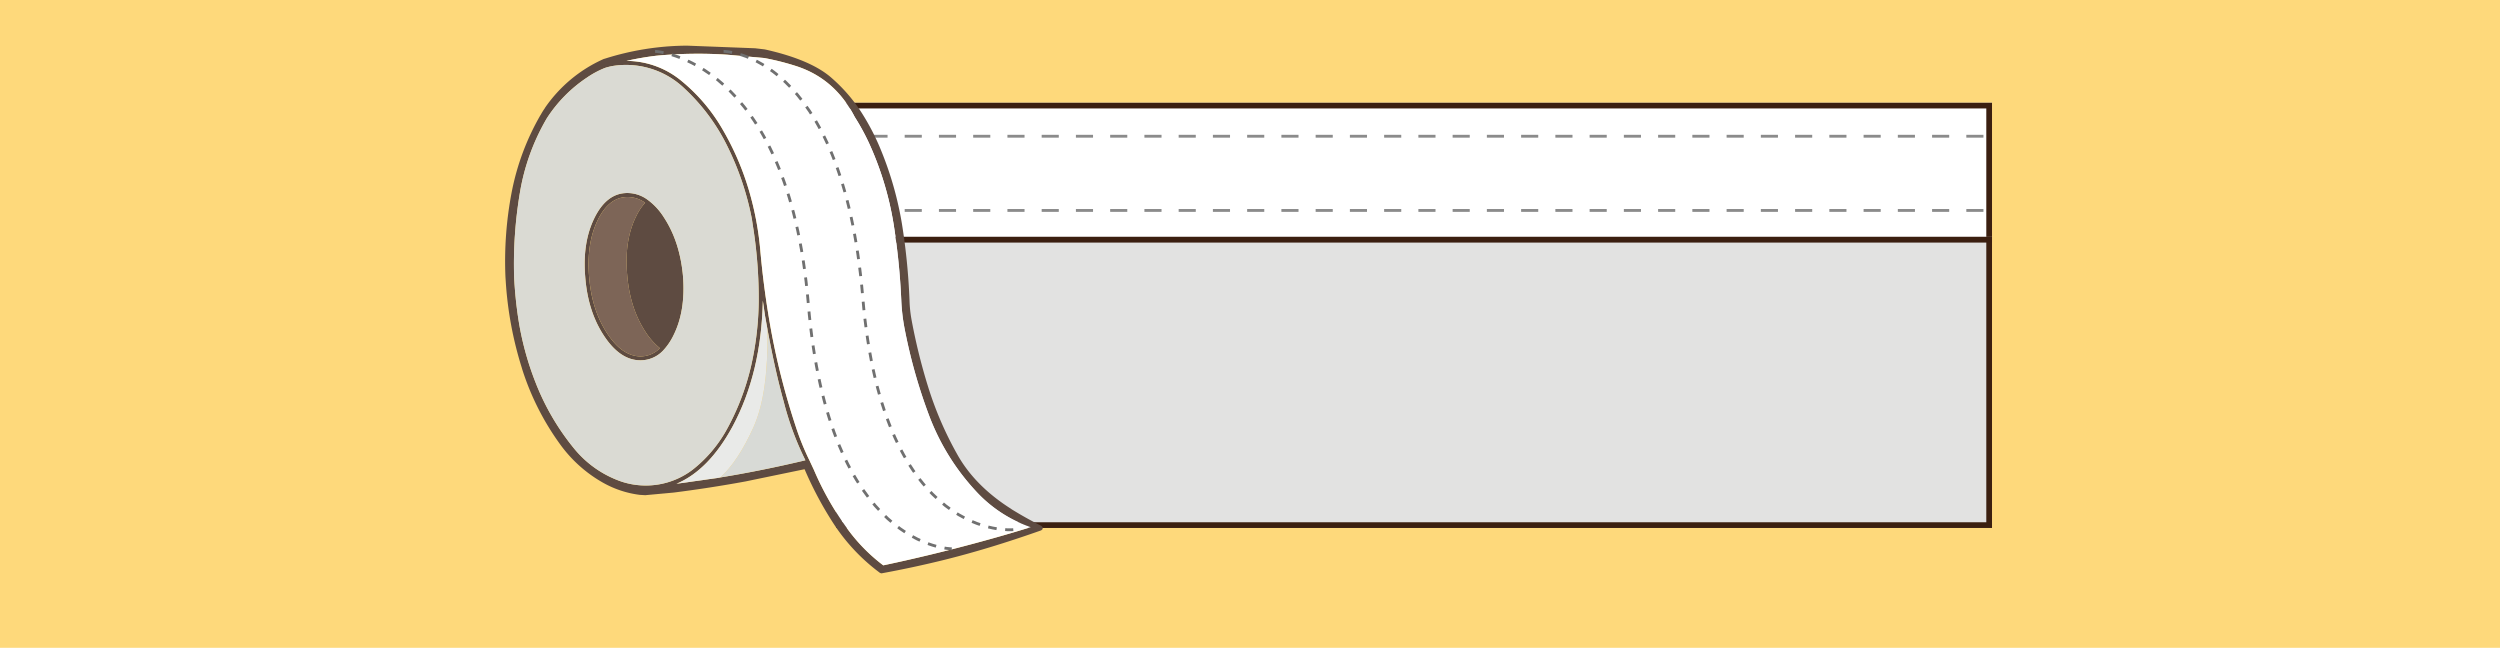 <svg xmlns="http://www.w3.org/2000/svg" width="876" height="227" viewBox="0 0 876 227">
  <g id="Grupo_7753" data-name="Grupo 7753" transform="translate(-154 -1354)">
    <rect id="Rectángulo_1846" data-name="Rectángulo 1846" width="876" height="227" transform="translate(154 1354)" fill="#fed97b"/>
    <g id="Grupo_7575" data-name="Grupo 7575" transform="translate(26 173)">
      <g id="Rectángulo_1845" data-name="Rectángulo 1845" transform="translate(421 1217)" fill="#fff" stroke="#3b1f10" stroke-width="2">
        <rect width="405" height="49" stroke="none"/>
        <rect x="1" y="1" width="403" height="47" fill="none"/>
      </g>
      <g id="Rectángulo_1844" data-name="Rectángulo 1844" transform="translate(421 1264)" fill="#e2e2e2" stroke="#3b1f10" stroke-width="2" opacity="0.995">
        <rect width="405" height="102" stroke="none"/>
        <rect x="1" y="1" width="403" height="100" fill="none"/>
      </g>
      <path id="Trazado_11629" data-name="Trazado 11629" d="M-36-82.263H369.547" transform="translate(457 1311)" fill="#e0e0e0" stroke="#8b8b8b" stroke-width="1" stroke-dasharray="6"/>
      <path id="Trazado_11630" data-name="Trazado 11630" d="M-36-82.263H369.547" transform="translate(457 1337)" fill="#e0e0e0" stroke="#8b8b8b" stroke-width="1" stroke-dasharray="6"/>
      <g id="Grupo_7529" data-name="Grupo 7529" transform="translate(145 -39)">
        <g id="Grupo_7528" data-name="Grupo 7528" transform="translate(132.082 1065.183)">
          <path id="Trazado_11621" data-name="Trazado 11621" d="M91.749,170.817l23.773.914,3.272.385h.048q16.412,3.657,23.629,10.153a56.635,56.635,0,0,1,11.02,13.091,81.445,81.445,0,0,1,6.3,12.512,119.409,119.409,0,0,1,7.171,25.409,223.385,223.385,0,0,1,2.647,26.708,45.082,45.082,0,0,0,.77,7.171,203.152,203.152,0,0,0,5.824,23.437,121.891,121.891,0,0,0,10.008,23.2q6.209,11.262,19.106,19.394h-.048q4.956,3.08,10.587,5.919l.433.482-.048.626-.481.432q-18.191,6.449-34.361,10.444-10.779,2.645-21.318,4.571l-.145.048a1.344,1.344,0,0,1-.915-.336A66.961,66.961,0,0,1,142.9,338.143a125.964,125.964,0,0,1-10.058-18.913l-20.693,4.283q-12.607,2.311-25.169,3.9l-9.913.913h-.145l-1.684-.1h-.048A35.052,35.052,0,0,1,62.2,323.946a47.106,47.106,0,0,1-14.967-13.378,92.17,92.17,0,0,1-13.426-26.661v-.048a127.347,127.347,0,0,1-5.679-30.51l-.1-1.492a128.43,128.43,0,0,1,2.165-29.6,87.088,87.088,0,0,1,10.155-27.191v.048a22.97,22.97,0,0,1,1.491-2.406v-.048a49.254,49.254,0,0,1,20.742-17.228h.1a96.583,96.583,0,0,1,29.067-4.62m37.729,7.026a90.258,90.258,0,0,0-10.829-2.7L105.8,173.993a155.393,155.393,0,0,0-24.736.336,101.145,101.145,0,0,0-10.635,1.829,30.365,30.365,0,0,1,19.345,7.074,61.748,61.748,0,0,1,14.293,16.843,96.541,96.541,0,0,1,9.48,22.137,107.018,107.018,0,0,1,3.755,20.02q1.3,14.823,3.993,29.356a253.224,253.224,0,0,0,8.374,32.434,89.939,89.939,0,0,0,4.958,12.273l1.491,3.177A104.66,104.66,0,0,0,148.054,340.4a60.953,60.953,0,0,0,12.367,12.513q16.362-3.467,32.532-7.845,9.673-2.6,19.154-5.534a46.831,46.831,0,0,1-19.491-12.9,80.641,80.641,0,0,1-16.121-26.179,186.222,186.222,0,0,1-8.71-31.04,67.259,67.259,0,0,1-1.059-9.434,236.04,236.04,0,0,0-2.6-26.082,111.132,111.132,0,0,0-8.325-28.1,78.8,78.8,0,0,0-5.391-10.01q-7.024-13.618-20.933-17.95M90.93,185.976a29.625,29.625,0,0,0-24.3-8.182,20.167,20.167,0,0,0-3.7.818,32.151,32.151,0,0,0-6.3,3.369,49,49,0,0,0-14.1,14.293,76.163,76.163,0,0,0-9.432,26.083,150.594,150.594,0,0,0-2.022,29.452,142.743,142.743,0,0,0,1.4,14.245A104.351,104.351,0,0,0,38.716,289.2,85.261,85.261,0,0,0,51.95,311.819,36.948,36.948,0,0,0,68.794,323.61a27.113,27.113,0,0,0,24.735-4.138,46.49,46.49,0,0,0,11.695-13.524,86.213,86.213,0,0,0,8.9-23,106.612,106.612,0,0,0,2.646-24.061,160.321,160.321,0,0,0-2.069-25.122l-.337-2.261a100.288,100.288,0,0,0-8.421-25.12,69.172,69.172,0,0,0-15.016-20.4M119.805,270l-.818-4.524-.77-5.293q-.53,25.313-10.587,44.033-8.325,15.351-19.683,20.116l14.244-2.022,1.108-.192q14.436-2.358,29.837-6.016a103.476,103.476,0,0,1-7.6-20.548q-3.08-11.068-5.727-25.554M83.664,231.164q5.533,8.517,6.592,20.549.917,12.03-3.319,20.548a21.576,21.576,0,0,1-3.754,5.486,10.884,10.884,0,0,1-7.8,3.321q-7.17.05-12.9-8.71-5.581-8.519-6.5-20.549-1.011-12.032,3.224-20.6,4.331-8.807,11.6-8.759a11.933,11.933,0,0,1,7.026,2.358,22.213,22.213,0,0,1,5.823,6.353m-6.689-5.294a10.548,10.548,0,0,0-6.16-2.021q-6.449,0-10.4,7.988-4.041,8.229-3.079,19.876.915,11.646,6.305,19.875,5.244,8.035,11.742,8.133a9.773,9.773,0,0,0,6.785-2.888,24.045,24.045,0,0,1-5.1-5.775q-5.487-8.373-6.4-20.212-1.009-11.838,3.176-20.26a19.748,19.748,0,0,1,3.129-4.716" fill="#5e4b41"/>
          <path id="Trazado_11622" data-name="Trazado 11622" d="M129.478,177.843q13.908,4.329,20.933,17.95A78.8,78.8,0,0,1,155.8,205.8a111.132,111.132,0,0,1,8.325,28.1,236.04,236.04,0,0,1,2.6,26.082,67.259,67.259,0,0,0,1.059,9.434,186.222,186.222,0,0,0,8.71,31.04,80.641,80.641,0,0,0,16.121,26.179,46.831,46.831,0,0,0,19.491,12.9q-9.48,2.934-19.154,5.534-16.17,4.379-32.532,7.845A60.953,60.953,0,0,1,148.054,340.4a104.66,104.66,0,0,1-11.935-20.933l-1.491-3.177a89.939,89.939,0,0,1-4.958-12.273,253.224,253.224,0,0,1-8.374-32.434q-2.694-14.535-3.993-29.356a107.018,107.018,0,0,0-3.755-20.02,96.541,96.541,0,0,0-9.48-22.137,61.748,61.748,0,0,0-14.293-16.843,30.365,30.365,0,0,0-19.345-7.074,101.145,101.145,0,0,1,10.635-1.829,155.393,155.393,0,0,1,24.736-.336l12.848,1.155a90.258,90.258,0,0,1,10.829,2.7" fill="#fff"/>
          <path id="Trazado_11623" data-name="Trazado 11623" d="M90.93,185.976a69.172,69.172,0,0,1,15.016,20.4,100.288,100.288,0,0,1,8.421,25.12l.337,2.261a160.321,160.321,0,0,1,2.069,25.122,106.612,106.612,0,0,1-2.646,24.061,86.213,86.213,0,0,1-8.9,23,46.49,46.49,0,0,1-11.695,13.524,27.113,27.113,0,0,1-24.735,4.138A36.948,36.948,0,0,1,51.95,311.819,85.261,85.261,0,0,1,38.716,289.2a104.351,104.351,0,0,1-6.256-23.147,142.743,142.743,0,0,1-1.4-14.245,150.594,150.594,0,0,1,2.022-29.452,76.163,76.163,0,0,1,9.432-26.083,49,49,0,0,1,14.1-14.293,32.151,32.151,0,0,1,6.3-3.369,20.167,20.167,0,0,1,3.7-.818,29.625,29.625,0,0,1,24.3,8.182m-7.266,45.188a22.213,22.213,0,0,0-5.823-6.353,11.933,11.933,0,0,0-7.026-2.358q-7.266-.048-11.6,8.759-4.234,8.566-3.224,20.6.915,12.031,6.5,20.549,5.727,8.757,12.9,8.71a10.884,10.884,0,0,0,7.8-3.321,21.576,21.576,0,0,0,3.754-5.486q4.233-8.517,3.319-20.548-1.057-12.031-6.592-20.549" fill="#dadad3"/>
          <path id="Trazado_11624" data-name="Trazado 11624" d="M103.3,322.118l-1.108.192-14.244,2.022q11.356-4.766,19.683-20.116,10.059-18.722,10.587-44.033l.77,5.293.818,4.524q.481,22.473-4.813,34.408-5.485,12.128-11.693,17.71" fill="#e9eae8"/>
          <path id="Trazado_11625" data-name="Trazado 11625" d="M103.3,322.118q6.207-5.583,11.693-17.71,5.3-11.934,4.813-34.408,2.647,14.484,5.727,25.554a103.476,103.476,0,0,0,7.6,20.548q-15.4,3.658-29.837,6.016" fill="#d8dad6"/>
          <path id="Trazado_11626" data-name="Trazado 11626" d="M76.975,225.87a19.748,19.748,0,0,0-3.129,4.716q-4.185,8.423-3.176,20.26.915,11.838,6.4,20.212a24.045,24.045,0,0,0,5.1,5.775,9.773,9.773,0,0,1-6.785,2.888q-6.5-.1-11.742-8.133-5.391-8.229-6.305-19.875-.961-11.646,3.079-19.876,3.947-7.988,10.4-7.988a10.548,10.548,0,0,1,6.16,2.021" fill="#7d6557"/>
        </g>
        <path id="Trazado_11627" data-name="Trazado 11627" d="M-244.456-58s46.513,2.18,53.685,88.422,50.273,85.87,50.273,85.87" transform="translate(457 1296)" fill="none" stroke="#707070" stroke-width="1" stroke-dasharray="3"/>
        <path id="Trazado_11628" data-name="Trazado 11628" d="M-244.456-58s41.6-.043,48.77,86.2,52.736,81.395,52.736,81.395" transform="translate(481 1296)" fill="none" stroke="#707070" stroke-width="1" stroke-dasharray="3"/>
      </g>
    </g>
  </g>
</svg>
